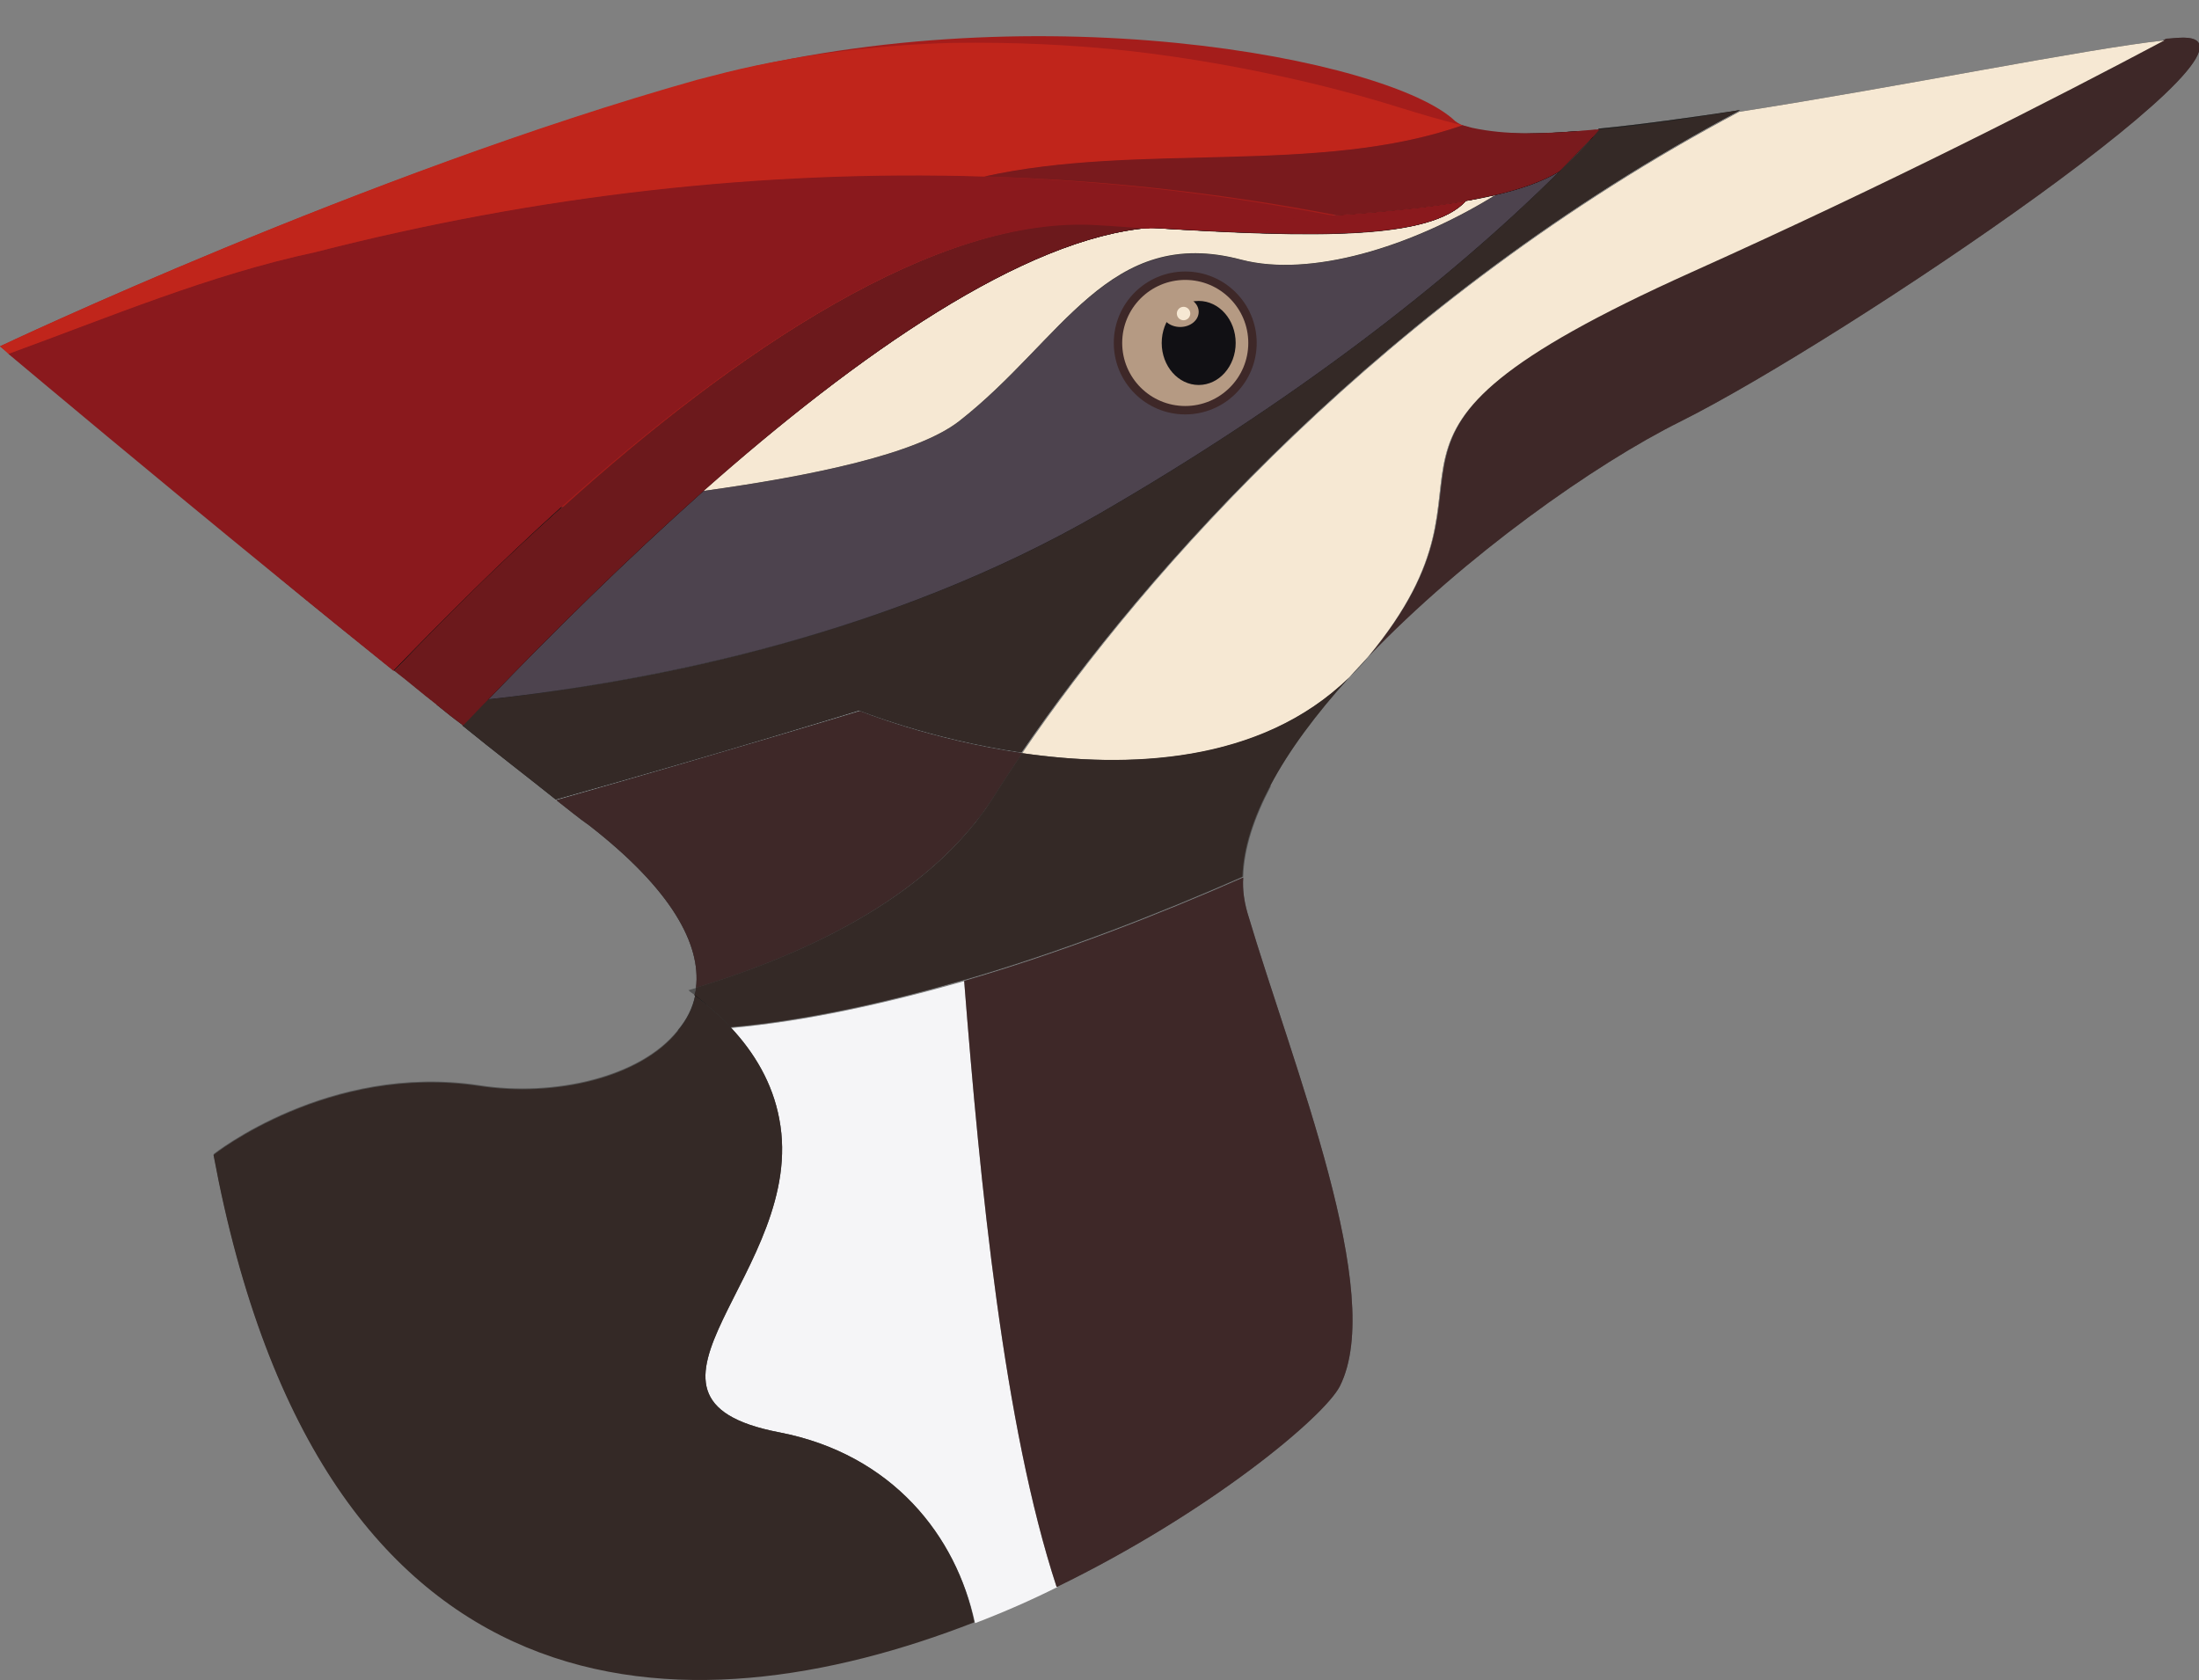 <?xml version="1.0" encoding="utf-8"?>
<!-- Generator: Adobe Illustrator 21.0.1, SVG Export Plug-In . SVG Version: 6.00 Build 0)  -->
<svg version="1.1" id="Camada_1" xmlns="http://www.w3.org/2000/svg" xmlns:xlink="http://www.w3.org/1999/xlink" x="0px" y="0px"
	 viewBox="0 0 261.6 199.9" style="enable-background:new 0 0 261.6 199.9;" xml:space="preserve">
<rect x="0" y="0" width="261.6" height="199.9" fill="#808080" stroke="none"/>
<style type="text/css">
	.st0{fill:#342926;}
	.st1{fill:#8A191D;}
	.st2{fill:#F5F5F7;}
	.st3{opacity:0.36;}
	.st4{fill:#565057;}
	.st5{fill:#4F4649;}
	.st6{fill:#F6E8D3;}
	.st7{fill:#DFD4CB;}
	.st8{fill:#4D434E;}
	.st9{fill:#423939;}
	.st10{opacity:0.36;fill:#FAF6F7;}
	.st11{fill:#C0251B;}
	.st12{fill:#3E2828;}
	.st13{fill:#6C191C;}
	.st14{fill:#A41D1B;}
	.st15{fill:#B59A83;}
	.st16{fill:#111014;}
	.st17{fill:#791A1D;}
</style>
<g>
	<path class="st2" d="M87,122.3c2.7,2.9,4.9,6.5,5.7,10.8c3.5,18-21.4,33.2,0,37.3c13.5,2.6,21.1,12.5,23.3,22.7
		c3.4-1.3,6.6-2.7,9.8-4.3c-6.2-19.3-9-47.9-11-72.1C105.3,119.4,95.9,121.5,87,122.3z"/>
	<path class="st3" d="M82.7,118.4c0.1-0.3,0.1-0.6,0.2-0.9c-0.3,0.1-0.7,0.2-1,0.3C82.1,118,82.4,118.2,82.7,118.4z"/>
	<path class="st3" d="M121.6,89.6c-1.2,1.8-2.4,3.6-3.4,5.2c-7.2,11.4-21.3,18.4-35.4,22.7c0,0.3-0.1,0.6-0.2,0.9
		c1.5,1.1,3,2.4,4.3,3.8c8.9-0.8,18.4-2.9,27.7-5.6c-0.2-2.8-0.4-5.5-0.6-8.1c-1.5-20,18.4-19.3,37.1-15c2.2-4.2,5.5-8.6,9.4-12.9
		C149.9,90.9,134.1,91.4,121.6,89.6z"/>
	<path class="st3" d="M162.8,78.1C162.8,78.1,162.8,78.1,162.8,78.1c11.4-11.9,26.9-22.9,37.2-28c19.2-9.6,74.2-46.7,59.1-45.6
		c-0.4,0-0.9,0.1-1.4,0.1c-13.2,7.1-32.5,16.9-56.3,27.6C155.3,53,182.1,54.9,162.8,78.1z"/>
	<path class="st12" d="M162.8,78.1C162.8,78.1,162.8,78.1,162.8,78.1c11.4-11.9,26.9-22.9,37.2-28c19.2-9.6,74.2-46.7,59.1-45.6
		c-0.4,0-0.9,0.1-1.4,0.1c-13.2,7.1-32.5,16.9-56.3,27.6C155.3,53,182.1,54.9,162.8,78.1z"/>
	<path class="st3" d="M66.2,95.2c1.3,1,2.6,2.1,3.9,3c9.9,7.7,13.3,14.2,12.7,19.3c14.1-4.3,28.1-11.3,35.4-22.7
		c1-1.6,2.2-3.4,3.4-5.2c-11-1.6-19.3-5-19.3-5S87.2,89.2,66.2,95.2z"/>
	<path class="st3" d="M66.2,95.2c1.3,1,2.6,2.1,3.9,3c9.9,7.7,13.3,14.2,12.7,19.3c14.1-4.3,28.1-11.3,35.4-22.7
		c1-1.6,2.2-3.4,3.4-5.2c-11-1.6-19.3-5-19.3-5S87.2,89.2,66.2,95.2z"/>
	<path class="st12" d="M66.2,95.2c1.3,1,2.6,2.1,3.9,3c9.9,7.7,13.3,14.2,12.7,19.3c14.1-4.3,28.1-11.3,35.4-22.7
		c1-1.6,2.2-3.4,3.4-5.2c-11-1.6-19.3-5-19.3-5S87.2,89.2,66.2,95.2z"/>
	<path class="st3" d="M162.8,78.1c-0.8,0.8-1.5,1.6-2.2,2.4C161.3,79.8,162.1,79,162.8,78.1z"/>
	<path class="st3" d="M162.8,78.1c-0.8,0.8-1.5,1.6-2.2,2.4C161.3,79.8,162.1,79,162.8,78.1z"/>
	<path class="st3" d="M121.6,89.6c12.5,1.8,28.3,1.4,38.9-9c0.7-0.8,1.5-1.6,2.2-2.4c0,0,0,0,0,0c19.3-23.2-7.5-25.1,38.5-45.8
		c23.8-10.7,43.1-20.6,56.3-27.6c-9.3,1-31.3,5.5-50.6,8.5C164.9,35.6,136.3,68,121.6,89.6z"/>
	<path class="st3" d="M121.6,89.6c12.5,1.8,28.3,1.4,38.9-9c0.7-0.8,1.5-1.6,2.2-2.4c0,0,0,0,0,0c19.3-23.2-7.5-25.1,38.5-45.8
		c23.8-10.7,43.1-20.6,56.3-27.6c-9.3,1-31.3,5.5-50.6,8.5C164.9,35.6,136.3,68,121.6,89.6z"/>
	<path class="st6" d="M121.6,89.6c12.5,1.8,28.3,1.4,38.9-9c0.7-0.8,1.5-1.6,2.2-2.4c0,0,0,0,0,0c19.3-23.2-7.5-25.1,38.5-45.8
		c23.8-10.7,43.1-20.6,56.3-27.6c-9.3,1-31.3,5.5-50.6,8.5C164.9,35.6,136.3,68,121.6,89.6z"/>
	<path class="st3" d="M185.5,20.4c-13.3,13.2-31.7,27.4-54.7,40.7c-24.8,14.3-52.7,20-72.8,22.1c-1,1.1-2,2.1-3,3.1
		c3.8,3.1,7.6,6,11.1,8.8c21-5.9,36.1-10.6,36.1-10.6s8.4,3.4,19.3,5c14.7-21.5,43.3-54,85.5-76.4c-6,0.9-11.7,1.7-16.8,2.2
		c-0.3,0.3-0.5,0.6-0.8,0.9C188.7,17.9,187.4,19.2,185.5,20.4z"/>
	<path class="st3" d="M185.5,20.4c-13.3,13.2-31.7,27.4-54.7,40.7c-24.8,14.3-52.7,20-72.8,22.1c-1,1.1-2,2.1-3,3.1
		c3.8,3.1,7.6,6,11.1,8.8c21-5.9,36.1-10.6,36.1-10.6s8.4,3.4,19.3,5c14.7-21.5,43.3-54,85.5-76.4c-6,0.9-11.7,1.7-16.8,2.2
		c-0.3,0.3-0.5,0.6-0.8,0.9C188.7,17.9,187.4,19.2,185.5,20.4z"/>
	<path class="st3" d="M185.5,20.4c-13.3,13.2-31.7,27.4-54.7,40.7c-24.8,14.3-52.7,20-72.8,22.1c-1,1.1-2,2.1-3,3.1
		c3.8,3.1,7.6,6,11.1,8.8c21-5.9,36.1-10.6,36.1-10.6s8.4,3.4,19.3,5c14.7-21.5,43.3-54,85.5-76.4c-6,0.9-11.7,1.7-16.8,2.2
		c-0.3,0.3-0.5,0.6-0.8,0.9C188.7,17.9,187.4,19.2,185.5,20.4z"/>
	<path class="st3" d="M51.9,83.8c1.1,0.9,2.1,1.7,3.2,2.5c1-1,2-2.1,3-3.1C55.9,83.5,53.8,83.7,51.9,83.8z"/>
	<path class="st3" d="M51.9,83.8c1.1,0.9,2.1,1.7,3.2,2.5c1-1,2-2.1,3-3.1C55.9,83.5,53.8,83.7,51.9,83.8z"/>
	<path class="st3" d="M51.9,83.8c1.1,0.9,2.1,1.7,3.2,2.5c1-1,2-2.1,3-3.1C55.9,83.5,53.8,83.7,51.9,83.8z"/>
	<path class="st0" d="M190.3,15.4c-0.3,0.3-0.5,0.6-0.8,0.9c-1.3,1.4-2.6,2.7-4,4.1c-13.3,13.2-31.7,27.4-54.7,40.7
		c-24.8,14.3-52.7,20-72.8,22.1c-1,1.1-2,2.1-3,3.1c3.8,3.1,7.6,6,11.1,8.8c21-5.9,36.1-10.6,36.1-10.6s8.4,3.4,19.3,5
		c14.7-21.5,43.3-54,85.5-76.4C201.1,14.1,195.3,14.9,190.3,15.4z"/>
	<path class="st3" d="M147.7,30.9c-15.8-4.1-21.3,9.6-33.7,19.2c-5,3.9-17.4,6.5-30.4,8.3c-9.2,8.1-18,16.8-25.6,24.8
		c20.1-2.2,48-7.8,72.8-22.1c23-13.3,41.4-27.5,54.7-40.7c-2,1.2-4.6,2.1-7.6,2.8C167.8,29.5,155.8,33,147.7,30.9z"/>
	<path class="st3" d="M147.7,30.9c-15.8-4.1-21.3,9.6-33.7,19.2c-5,3.9-17.4,6.5-30.4,8.3c-9.2,8.1-18,16.8-25.6,24.8
		c20.1-2.2,48-7.8,72.8-22.1c23-13.3,41.4-27.5,54.7-40.7c-2,1.2-4.6,2.1-7.6,2.8C167.8,29.5,155.8,33,147.7,30.9z"/>
	<path class="st3" d="M147.7,30.9c-15.8-4.1-21.3,9.6-33.7,19.2c-5,3.9-17.4,6.5-30.4,8.3c-9.2,8.1-18,16.8-25.6,24.8
		c20.1-2.2,48-7.8,72.8-22.1c23-13.3,41.4-27.5,54.7-40.7c-2,1.2-4.6,2.1-7.6,2.8C167.8,29.5,155.8,33,147.7,30.9z"/>
	<path class="st3" d="M147.7,30.9c-15.8-4.1-21.3,9.6-33.7,19.2c-5,3.9-17.4,6.5-30.4,8.3c-9.2,8.1-18,16.8-25.6,24.8
		c20.1-2.2,48-7.8,72.8-22.1c23-13.3,41.4-27.5,54.7-40.7c-2,1.2-4.6,2.1-7.6,2.8C167.8,29.5,155.8,33,147.7,30.9z"/>
	<path class="st8" d="M147.7,30.9c-15.8-4.1-21.3,9.6-33.7,19.2c-5,3.9-17.4,6.5-30.4,8.3c-9.2,8.1-18,16.8-25.6,24.8
		c20.1-2.2,48-7.8,72.8-22.1c23-13.3,41.4-27.5,54.7-40.7c-2,1.2-4.6,2.1-7.6,2.8C167.8,29.5,155.8,33,147.7,30.9z"/>
	<path class="st3" d="M177.9,23.2c3-0.7,5.6-1.6,7.6-2.8c1.4-1.4,2.7-2.8,4-4.1c0.1-0.3,0.2-0.5,0.3-0.8c-0.7,0.1-1.5,0.1-2.2,0.2
		C184.8,18.4,181.5,20.9,177.9,23.2z"/>
	<path class="st3" d="M177.9,23.2c3-0.7,5.6-1.6,7.6-2.8c1.4-1.4,2.7-2.8,4-4.1c0.1-0.3,0.2-0.5,0.3-0.8c-0.7,0.1-1.5,0.1-2.2,0.2
		C184.8,18.4,181.5,20.9,177.9,23.2z"/>
	<path class="st3" d="M177.9,23.2c3-0.7,5.6-1.6,7.6-2.8c1.4-1.4,2.7-2.8,4-4.1c0.1-0.3,0.2-0.5,0.3-0.8c-0.7,0.1-1.5,0.1-2.2,0.2
		C184.8,18.4,181.5,20.9,177.9,23.2z"/>
	<path class="st3" d="M177.9,23.2c3-0.7,5.6-1.6,7.6-2.8c1.4-1.4,2.7-2.8,4-4.1c0.1-0.3,0.2-0.5,0.3-0.8c-0.7,0.1-1.5,0.1-2.2,0.2
		C184.8,18.4,181.5,20.9,177.9,23.2z"/>
	<path class="st3" d="M177.9,23.2c3-0.7,5.6-1.6,7.6-2.8c1.4-1.4,2.7-2.8,4-4.1c0.1-0.3,0.2-0.5,0.3-0.8c-0.7,0.1-1.5,0.1-2.2,0.2
		C184.8,18.4,181.5,20.9,177.9,23.2z"/>
	<path class="st3" d="M83.7,58.4c-5.6,0.8-11.4,1.4-16.7,1.9c-7.3,6.5-14.1,13.3-20,19.5c1.7,1.3,3.3,2.7,5,4c1.9-0.2,4-0.3,6.1-0.6
		C65.7,75.3,74.5,66.6,83.7,58.4z"/>
	<path class="st3" d="M83.7,58.4c-5.6,0.8-11.4,1.4-16.7,1.9c-7.3,6.5-14.1,13.3-20,19.5c1.7,1.3,3.3,2.7,5,4c1.9-0.2,4-0.3,6.1-0.6
		C65.7,75.3,74.5,66.6,83.7,58.4z"/>
	<path class="st3" d="M83.7,58.4c-5.6,0.8-11.4,1.4-16.7,1.9c-7.3,6.5-14.1,13.3-20,19.5c1.7,1.3,3.3,2.7,5,4c1.9-0.2,4-0.3,6.1-0.6
		C65.7,75.3,74.5,66.6,83.7,58.4z"/>
	<path class="st3" d="M83.7,58.4c-5.6,0.8-11.4,1.4-16.7,1.9c-7.3,6.5-14.1,13.3-20,19.5c1.7,1.3,3.3,2.7,5,4c1.9-0.2,4-0.3,6.1-0.6
		C65.7,75.3,74.5,66.6,83.7,58.4z"/>
	<path class="st3" d="M33.1,68.6c4.5,3.7,9.2,7.5,13.8,11.2c6-6.2,12.8-13,20-19.5c-12.8,1.1-23,1.5-23,1.5S40.1,65.9,33.1,68.6z"/>
	<path class="st3" d="M33.1,68.6c4.5,3.7,9.2,7.5,13.8,11.2c6-6.2,12.8-13,20-19.5c-12.8,1.1-23,1.5-23,1.5S40.1,65.9,33.1,68.6z"/>
	<path class="st3" d="M33.1,68.6c4.5,3.7,9.2,7.5,13.8,11.2c6-6.2,12.8-13,20-19.5c-12.8,1.1-23,1.5-23,1.5S40.1,65.9,33.1,68.6z"/>
	<path class="st3" d="M33.1,68.6c4.5,3.7,9.2,7.5,13.8,11.2c6-6.2,12.8-13,20-19.5c-12.8,1.1-23,1.5-23,1.5S40.1,65.9,33.1,68.6z"/>
	<path class="st3" d="M33.1,68.6c4.5,3.7,9.2,7.5,13.8,11.2c6-6.2,12.8-13,20-19.5c-12.8,1.1-23,1.5-23,1.5S40.1,65.9,33.1,68.6z"/>
	<path class="st3" d="M33.1,68.6c4.5,3.7,9.2,7.5,13.8,11.2c6-6.2,12.8-13,20-19.5c-12.8,1.1-23,1.5-23,1.5S40.1,65.9,33.1,68.6z"/>
	<path class="st3" d="M147.7,30.9c8.1,2.1,20-1.4,30.2-7.7c-1.1,0.3-2.3,0.5-3.5,0.7c-4.2,4.6-17.6,4.5-37.6,3.2c0,0,0,0,0,0
		c-15,1.2-34.8,15.1-53.1,31.3c13-1.8,25.4-4.4,30.4-8.3C126.4,40.5,131.9,26.7,147.7,30.9z"/>
	<path class="st3" d="M147.7,30.9c8.1,2.1,20-1.4,30.2-7.7c-1.1,0.3-2.3,0.5-3.5,0.7c-4.2,4.6-17.6,4.5-37.6,3.2c0,0,0,0,0,0
		c-15,1.2-34.8,15.1-53.1,31.3c13-1.8,25.4-4.4,30.4-8.3C126.4,40.5,131.9,26.7,147.7,30.9z"/>
	<path class="st3" d="M147.7,30.9c8.1,2.1,20-1.4,30.2-7.7c-1.1,0.3-2.3,0.5-3.5,0.7c-4.2,4.6-17.6,4.5-37.6,3.2c0,0,0,0,0,0
		c-15,1.2-34.8,15.1-53.1,31.3c13-1.8,25.4-4.4,30.4-8.3C126.4,40.5,131.9,26.7,147.7,30.9z"/>
	<path class="st3" d="M147.7,30.9c8.1,2.1,20-1.4,30.2-7.7c-1.1,0.3-2.3,0.5-3.5,0.7c-4.2,4.6-17.6,4.5-37.6,3.2c0,0,0,0,0,0
		c-15,1.2-34.8,15.1-53.1,31.3c13-1.8,25.4-4.4,30.4-8.3C126.4,40.5,131.9,26.7,147.7,30.9z"/>
	<path class="st3" d="M147.7,30.9c8.1,2.1,20-1.4,30.2-7.7c-1.1,0.3-2.3,0.5-3.5,0.7c-4.2,4.6-17.6,4.5-37.6,3.2c0,0,0,0,0,0
		c-15,1.2-34.8,15.1-53.1,31.3c13-1.8,25.4-4.4,30.4-8.3C126.4,40.5,131.9,26.7,147.7,30.9z"/>
	<path class="st6" d="M147.7,30.9c8.1,2.1,20-1.4,30.2-7.7c-1.1,0.3-2.3,0.5-3.5,0.7c-4.2,4.6-17.6,4.5-37.6,3.2c0,0,0,0,0,0
		c-15,1.2-34.8,15.1-53.1,31.3c13-1.8,25.4-4.4,30.4-8.3C126.4,40.5,131.9,26.7,147.7,30.9z"/>
	<path class="st3" d="M174.4,23.9c-9.7,1.7-23,2.1-37.6,3.2C156.7,28.3,170.2,28.5,174.4,23.9z"/>
	<path class="st3" d="M174.4,23.9c-9.7,1.7-23,2.1-37.6,3.2C156.7,28.3,170.2,28.5,174.4,23.9z"/>
	<path class="st3" d="M174.4,23.9c-9.7,1.7-23,2.1-37.6,3.2C156.7,28.3,170.2,28.5,174.4,23.9z"/>
	<path class="st3" d="M174.4,23.9c-9.7,1.7-23,2.1-37.6,3.2C156.7,28.3,170.2,28.5,174.4,23.9z"/>
	<path class="st3" d="M174.4,23.9c-9.7,1.7-23,2.1-37.6,3.2C156.7,28.3,170.2,28.5,174.4,23.9z"/>
	<path class="st3" d="M174.4,23.9c-9.7,1.7-23,2.1-37.6,3.2C156.7,28.3,170.2,28.5,174.4,23.9z"/>
	<path class="st3" d="M174.4,23.9c1.2-0.2,2.4-0.5,3.5-0.7c3.6-2.2,6.9-4.8,9.8-7.6c-6,0.5-10.7,0.4-13.2-0.5
		C176.3,19.1,176.1,21.9,174.4,23.9z"/>
	<path class="st3" d="M174.4,23.9c1.2-0.2,2.4-0.5,3.5-0.7c3.6-2.2,6.9-4.8,9.8-7.6c-6,0.5-10.7,0.4-13.2-0.5
		C176.3,19.1,176.1,21.9,174.4,23.9z"/>
	<path class="st3" d="M174.4,23.9c1.2-0.2,2.4-0.5,3.5-0.7c3.6-2.2,6.9-4.8,9.8-7.6c-6,0.5-10.7,0.4-13.2-0.5
		C176.3,19.1,176.1,21.9,174.4,23.9z"/>
	<path class="st3" d="M174.4,23.9c1.2-0.2,2.4-0.5,3.5-0.7c3.6-2.2,6.9-4.8,9.8-7.6c-6,0.5-10.7,0.4-13.2-0.5
		C176.3,19.1,176.1,21.9,174.4,23.9z"/>
	<path class="st3" d="M174.4,23.9c1.2-0.2,2.4-0.5,3.5-0.7c3.6-2.2,6.9-4.8,9.8-7.6c-6,0.5-10.7,0.4-13.2-0.5
		C176.3,19.1,176.1,21.9,174.4,23.9z"/>
	<path class="st3" d="M174.4,23.9c1.2-0.2,2.4-0.5,3.5-0.7c3.6-2.2,6.9-4.8,9.8-7.6c-6,0.5-10.7,0.4-13.2-0.5
		C176.3,19.1,176.1,21.9,174.4,23.9z"/>
	<path class="st3" d="M136.8,27.1c-1.9-0.1-3.9-0.2-5.9-0.4C111.4,25.5,87.3,42,66.9,60.3c5.3-0.5,11.1-1.1,16.7-1.9
		C102,42.2,121.8,28.3,136.8,27.1C136.8,27.1,136.8,27.1,136.8,27.1z"/>
	<path class="st3" d="M136.8,27.1c-1.9-0.1-3.9-0.2-5.9-0.4C111.4,25.5,87.3,42,66.9,60.3c5.3-0.5,11.1-1.1,16.7-1.9
		C102,42.2,121.8,28.3,136.8,27.1C136.8,27.1,136.8,27.1,136.8,27.1z"/>
	<path class="st3" d="M136.8,27.1c-1.9-0.1-3.9-0.2-5.9-0.4C111.4,25.5,87.3,42,66.9,60.3c5.3-0.5,11.1-1.1,16.7-1.9
		C102,42.2,121.8,28.3,136.8,27.1C136.8,27.1,136.8,27.1,136.8,27.1z"/>
	<path class="st3" d="M136.8,27.1c-1.9-0.1-3.9-0.2-5.9-0.4C111.4,25.5,87.3,42,66.9,60.3c5.3-0.5,11.1-1.1,16.7-1.9
		C102,42.2,121.8,28.3,136.8,27.1C136.8,27.1,136.8,27.1,136.8,27.1z"/>
	<path class="st3" d="M136.8,27.1c-1.9-0.1-3.9-0.2-5.9-0.4C111.4,25.5,87.3,42,66.9,60.3c5.3-0.5,11.1-1.1,16.7-1.9
		C102,42.2,121.8,28.3,136.8,27.1C136.8,27.1,136.8,27.1,136.8,27.1z"/>
	<path class="st13" d="M130.8,26.7C111.4,25.5,87.3,42,66.9,60.3c-7.3,6.5-14.1,13.3-20,19.5c1.7,1.3,3.3,2.7,5,4
		c1.1,0.9,2.1,1.7,3.2,2.5c1-1,2-2.1,3-3.1c7.7-8,16.5-16.7,25.6-24.8c18.3-16.2,38.1-30.1,53.1-31.3c0,0,0,0,0,0
		C134.8,27,132.9,26.9,130.8,26.7z"/>
	<path class="st1" d="M136.8,27.1c20,1.2,33.4,1.4,37.6-3.2C164.7,25.6,151.4,26,136.8,27.1z"/>
	<path class="st14" d="M130.8,26.7c2,0.1,4,0.3,5.9,0.4c14.6-1.1,27.9-1.5,37.6-3.2c1.8-2,1.9-4.8,0.2-8.8c-0.6-0.2-1-0.4-1.4-0.7
		C165.4,7,122.3-1.4,82.9,9.6C43.5,20.6,0,41.2,0,41.2s15.1,12.6,33.1,27.4c7-2.6,10.9-6.8,10.9-6.8s10.2-0.4,23-1.5
		C87.3,42,111.4,25.5,130.8,26.7z"/>
	<path class="st1" d="M37.5,30C24.9,32.7,13.1,37.6,1,42.1c3.7,3.1,16.8,14.1,32,26.5c4.5,3.7,9.2,7.5,13.8,11.2
		c6-6.2,12.8-13,20-19.5c20.4-18.3,44.5-34.8,63.9-33.5c2,0.1,4,0.3,5.9,0.4c7.9-0.6,15.5-1,22.2-1.5C118.5,17.9,78,19.6,37.5,30z"
		/>
	<path class="st11" d="M166.2,12.7c-4.5-1.4-9.1-2.6-13.7-3.6c-5.9-1.3-11.8-2.3-17.8-3c-7.1-0.8-14.2-1.1-21.3-1
		c-7.9,0.2-15.8,1.1-23.5,2.7c-2.4,0.5-4.7,1.1-7,1.7C43.5,20.6,0,41.2,0,41.2s0.4,0.3,1,0.9c12.1-4.4,23.9-9.4,36.5-12.1
		c26.5-6.8,53.1-9.8,79.6-9c18.3-4,39.8-0.1,56.9-6.1C171.4,14.3,168.8,13.5,166.2,12.7z"/>
	<path class="st17" d="M187.7,15.6c-4.3,0.3-8.4,0.5-12.6-0.4c-0.4-0.1-0.7-0.2-1.1-0.3c-17,6-38.6,2-56.9,6.1
		c14,0.4,27.9,1.9,41.9,4.6c5.7-0.4,10.9-0.9,15.4-1.7c1.2-0.2,2.4-0.5,3.5-0.7c3-0.7,5.6-1.6,7.6-2.8c1.4-1.4,2.7-2.8,4-4.1
		c0.3-0.3,0.5-0.6,0.8-0.9c-0.2,0-0.3,0-0.5,0C189.1,15.5,188.4,15.5,187.7,15.6z"/>
	<path class="st3" d="M159.4,164.9c5.5-11-5.5-37.8-11-56.3c-0.4-1.4-0.6-2.8-0.5-4.2c-10,4.4-21.5,8.9-33.2,12.3
		c1.9,24.2,4.7,52.9,11,72.1C143.8,180,157.5,168.6,159.4,164.9z"/>
	<path class="st12" d="M159.4,164.9c5.5-11-5.5-37.8-11-56.3c-0.4-1.4-0.6-2.8-0.5-4.2c-10,4.4-21.5,8.9-33.2,12.3
		c1.9,24.2,4.7,52.9,11,72.1C143.8,180,157.5,168.6,159.4,164.9z"/>
	<path class="st3" d="M114.1,108.5c0.2,2.6,0.4,5.3,0.6,8.1c11.7-3.4,23.2-7.9,33.2-12.3c0.1-3.4,1.3-7,3.3-10.8
		C132.4,89.2,112.5,88.6,114.1,108.5z"/>
	<path class="st0" d="M121.6,89.6c-1.2,1.8-2.4,3.6-3.4,5.2c-7.2,11.4-21.3,18.4-35.4,22.7c0,0.3-0.1,0.6-0.2,0.9
		c1.5,1.1,3,2.4,4.3,3.8c8.9-0.8,18.4-2.9,27.7-5.6c11.7-3.4,23.2-7.9,33.2-12.3c0.1-3.4,1.3-7,3.3-10.8c2.2-4.2,5.5-8.6,9.4-12.9
		C149.9,90.9,134.1,91.4,121.6,89.6z"/>
	<path class="st3" d="M92.7,170.4c-21.4-4.1,3.5-19.2,0-37.3c-0.8-4.3-3-7.9-5.7-10.8c-2.2,0.2-4.3,0.3-6.4,0.3
		c-4.4,5.5-14.6,7.9-23.6,6.5c-17.9-2.7-31.6,8.2-31.6,8.2c12.8,68.8,56.4,68.9,90.5,55.6C113.8,182.8,106.2,173,92.7,170.4z"/>
	<path class="st3" d="M82.7,118.4c-0.3,1.5-1,2.9-2.1,4.2c2.1,0,4.2-0.2,6.4-0.3C85.7,120.9,84.2,119.6,82.7,118.4z"/>
	<path class="st3" d="M82.7,118.4c-0.3,1.5-1,2.9-2.1,4.2c2.1,0,4.2-0.2,6.4-0.3C85.7,120.9,84.2,119.6,82.7,118.4z"/>
	<path class="st0" d="M92.7,170.4c-21.4-4.1,3.5-19.2,0-37.3c-0.8-4.3-3-7.9-5.7-10.8c-1.3-1.4-2.8-2.7-4.3-3.8
		c-0.3,1.5-1,2.9-2.1,4.2c-4.4,5.5-14.6,7.9-23.6,6.5c-17.9-2.7-31.6,8.2-31.6,8.2c12.8,68.8,56.4,68.9,90.5,55.6
		C113.8,182.8,106.2,173,92.7,170.4z"/>
	<g>
		<circle class="st12" cx="141" cy="40.8" r="8.5"/>
		<circle class="st15" cx="141" cy="40.8" r="7.5"/>
		<ellipse class="st16" cx="142.6" cy="40.8" rx="4.4" ry="5"/>
		<ellipse class="st15" cx="140.4" cy="37.1" rx="2.2" ry="1.8"/>
		<ellipse class="st6" cx="140.8" cy="37.3" rx="0.8" ry="0.8"/>
	</g>
</g>
</svg>
